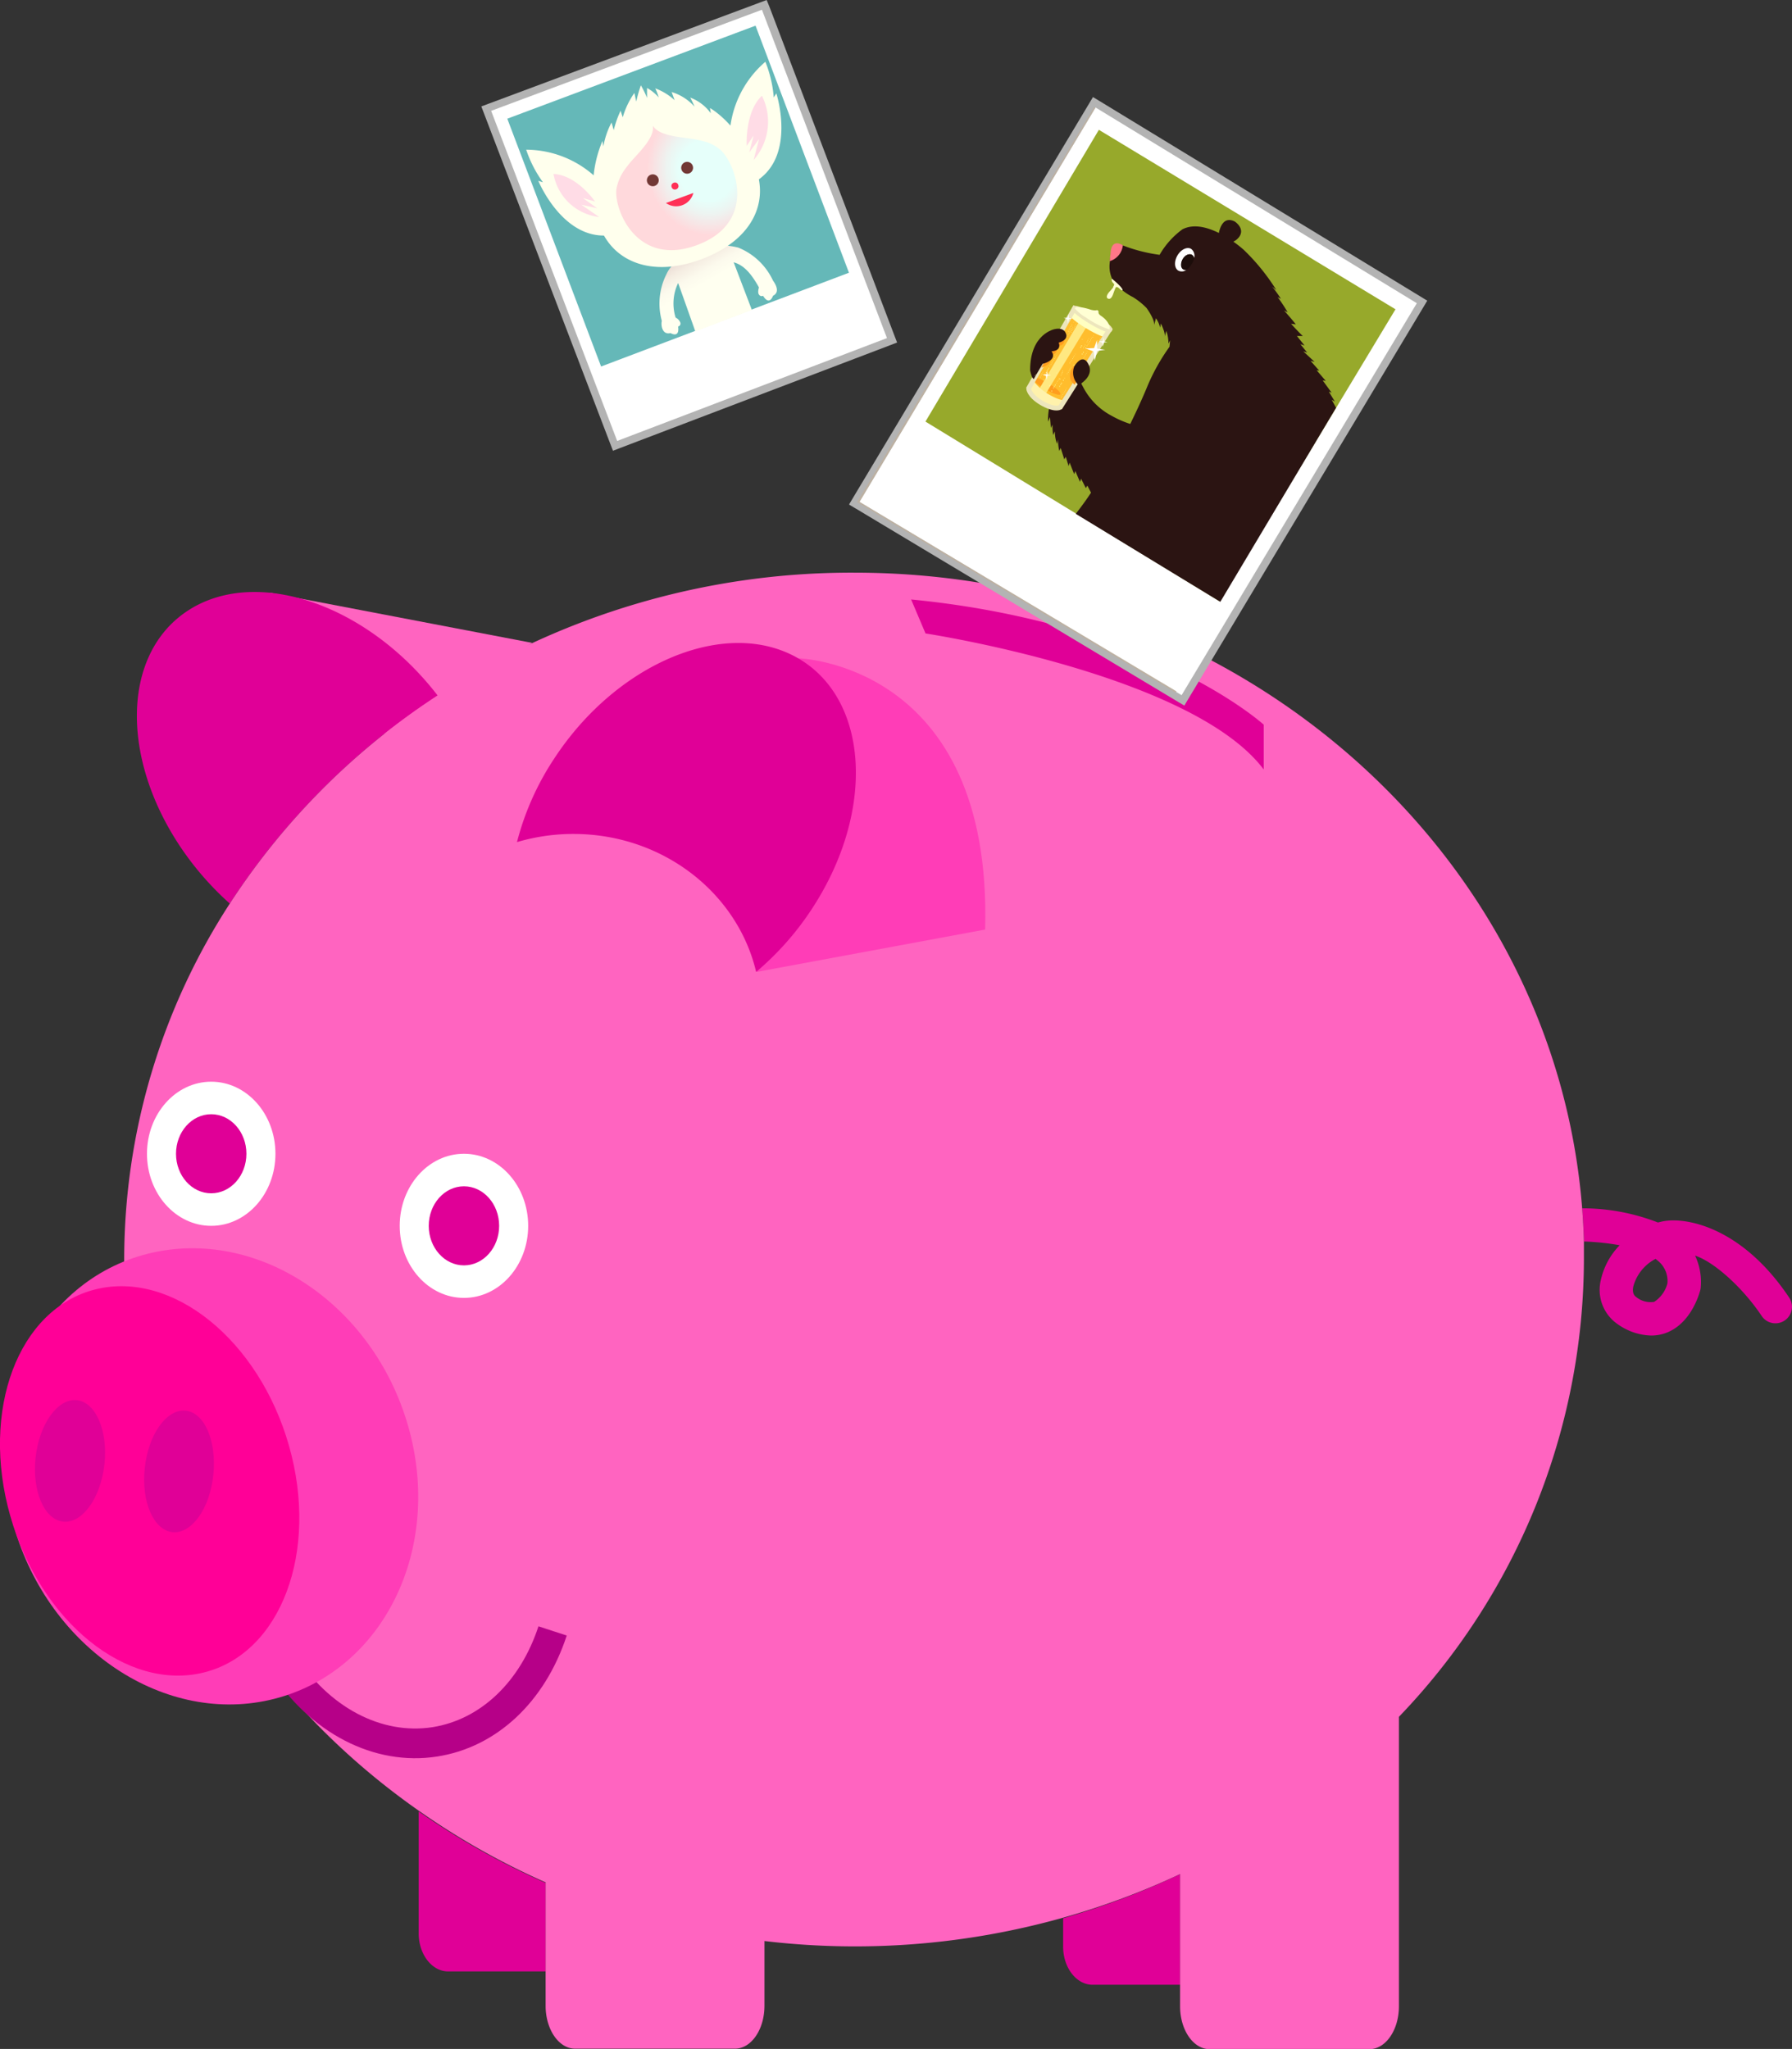 <svg xmlns="http://www.w3.org/2000/svg" viewBox="0 0 235.19 268.96"><rect x="0" y="0" width="235.19" height="268.96" fill="#333333" stroke="none"/><defs><radialGradient id="radial-gradient" cx="-318.75" cy="-760.32" r="8.53" gradientTransform="matrix(.85 -.31 .34 .94 622.19 638.32)" gradientUnits="userSpaceOnUse"><stop offset=".47" stop-color="#e6fffa"/><stop offset=".67" stop-color="#edf4f1"/><stop offset="1" stop-color="#ffd9dc"/></radialGradient><linearGradient id="linear-gradient" x1="-123.51" x2="-123.51" y1="-138.79" y2="-149.71" gradientTransform="rotate(-29.74 327.346 -460.653)" gradientUnits="userSpaceOnUse"><stop offset=".56" stop-color="ivory"/><stop offset=".69" stop-color="#fcfaed"/><stop offset=".83" stop-color="#f5ede2"/><stop offset=".98" stop-color="#e8d7d1"/><stop offset="1" stop-color="#e6d4cf"/></linearGradient><style>.cls-1{fill:#ff64c0}.cls-2{fill:#e00097}.cls-3{fill:#fff}.cls-4{fill:#ff3db7}.cls-7{fill:#2b1412}.cls-8{fill:#b3b3b3}.cls-12{fill:#ff9d1e}.cls-15{fill:#ffffd4}.cls-17{fill:#ffffc2}.cls-18{fill:none;stroke:#ede6bd;stroke-width:.63px}.cls-19{fill:#ffffa4}.cls-23{fill:#ffffed}.cls-25{fill:#723835}.cls-26{fill:#ff3056}.cls-27{fill:#ffdce6}</style></defs><g id="Layer_2" data-name="Layer 2"><g id="Layer_1-2" data-name="Layer 1"><path d="m35.4 77.8 34.45 6.59-19.47 11.99L35.4 77.8z" class="cls-1"/><path d="M154.9 260.53h-11.51c-2.13 0-3.86-2.25-3.86-5v-3.73a99.19 99.19 0 0 0 15.37-5.8zm-83.29-1.75h-12.8c-2.13 0-3.86-2.25-3.86-5v-16a97.22 97.22 0 0 0 16.66 9.38zM30.16 118.61a39.62 39.62 0 0 1-5-5.38c-9.3-12.13-9.63-26.87-.72-32.93s23.67-1.13 33 11a93.17 93.17 0 0 0-27.28 27.31zm177.49 40c.11 1.44.19 2.9.23 4.36a31.22 31.22 0 0 1 4.69.49 9.47 9.47 0 0 0-2.48 4.61 5.46 5.46 0 0 0 2.31 5.81 7.89 7.89 0 0 0 4.29 1.43 5.59 5.59 0 0 0 2.06-.38c3.24-1.28 4.28-5.14 4.4-5.57a2 2 0 0 0 .06-.36 8.1 8.1 0 0 0-.74-4.18c2.56.84 6.33 4.3 8.74 7.92a2.17 2.17 0 0 0 3.61-2.41c-6.14-9.19-13.49-10.64-16.63-10l-.6.14a27.33 27.33 0 0 0-9.94-1.86zm6.71 10.27a5.78 5.78 0 0 1 2.92-3.63 5.21 5.21 0 0 1 .56.47 3.41 3.41 0 0 1 1 2.74 4.11 4.11 0 0 1-1.74 2.43 3 3 0 0 1-2.39-.66c-.11-.09-.54-.37-.35-1.35z" class="cls-2"/><path d="M30.16 118.61A93.17 93.17 0 0 1 57.43 91.3a99.51 99.51 0 0 1 54.68-16.13c50.5 0 91.88 36.79 95.54 83.45.11 1.44.19 2.9.23 4.36v2.38a86.92 86.92 0 0 1-24.28 60v38c0 3.1-1.73 5.62-3.86 5.62h-21c-2.13 0-3.86-2.52-3.86-5.62V246a99.19 99.19 0 0 1-15.37 5.73 100.81 100.81 0 0 1-39.18 3.06v8.51c0 3.1-1.73 5.62-3.86 5.62h-21c-2.13 0-3.86-2.52-3.86-5.62v-16.21A97.22 97.22 0 0 1 55 237.71C31.5 221.27 16.3 195 16.3 165.35a85.86 85.86 0 0 1 13.86-46.74z" class="cls-1"/><ellipse cx="60.89" cy="160.91" class="cls-3" rx="8.43" ry="9.46"/><ellipse cx="60.89" cy="160.91" class="cls-2" rx="4.62" ry="5.19"/><ellipse cx="27.72" cy="151.45" class="cls-3" rx="8.43" ry="9.46"/><ellipse cx="27.72" cy="151.45" class="cls-2" rx="4.62" ry="5.19"/><path d="M104.75 86.41s25.53.6 24.54 35.61l-30 5.56z" class="cls-4"/><path d="M75.26 109.47a26 26 0 0 0-7.41 1.07 36.09 36.09 0 0 1 4.85-10.91C81 86.9 95.4 81 104.75 86.41s10.16 20.16 1.81 32.89a38.21 38.21 0 0 1-7.32 8.28C96.8 117.22 87 109.47 75.26 109.47zm44.32-30.78 1.89 4.46s34.94 5.31 44.39 17.86v-5.88s-14.58-13.35-46.28-16.44z" class="cls-2"/><path fill="#b60088" d="m35.4 219.22 3.29-2.1c4.44 7 11.37 10.64 18.07 9.6 6.31-1 11.51-5.93 13.91-13.24l3.71 1.21c-2.86 8.74-9.22 14.67-17 15.88-8.28 1.29-16.7-3.06-21.98-11.35z"/><path d="M1.82 200.33C6.42 216.47 21.73 226.64 36 223s22.18-19.61 17.58-35.76S33.71 161 19.41 164.57s-22.18 19.61-17.59 35.76z" class="cls-4"/><path fill="#ff0097" d="M1.35 199c3.95 13.88 15.33 23.07 25.44 20.53s15.09-15.86 11.14-29.75-15.33-23.07-25.44-20.52S-2.6 185.12 1.35 199z"/><path d="M19 192.71c-.48 4.4 1.16 8.17 3.66 8.41s4.89-3.12 5.34-7.54-1.16-8.17-3.65-8.41-4.89 3.13-5.35 7.54zm-14.33-1.38c-.48 4.41 1.15 8.17 3.65 8.41s4.91-3.14 5.39-7.54-1.16-8.17-3.65-8.41-4.91 3.14-5.39 7.54z" class="cls-2"/><path d="M157.51 30.08s-1.08-2.22.72-2.58a1.42 1.42 0 0 1 1.58 1.28 1.5 1.5 0 0 1-1 1.61z" class="cls-7"/><path d="m112.11 66.05 31.49-52.64 43.03 26.23-31.38 52.29-43.14-25.88z" class="cls-3"/><path d="m143.77 14.1 42.18 25.7-30.87 51.45-42.28-25.37 31-51.78m-.34-1.38-.52.87-31 51.78-.51.86.86.51 42.29 25.37.86.51.51-.86 30.86-51.44.51-.85-.85-.52-42.18-25.7-.86-.52z" class="cls-8"/><path fill="#97a92b" d="m160.06 78.93-38.6-23.59 22.76-38.3 38.93 23.56-23.09 38.33z"/><path fill="#bdb1a2" d="M143.77 14.1 112.8 65.88l41.62 24.88-.15.15-41.78-25 31.1-51.83.18.02z"/><path d="m160.16 79 14.19-23.8 1-1.67-.57-1.06.42.25-.8-1.31.37.14-1.18-1.62.41.07-1.2-1.4.34.05-1.14-1.28.53.13-1.48-1.38.51.16-.89-1.1.54.17-1-1.25h.77c-.49-.44-1.54-1.6-1.54-1.6l.63.08c-.42-.56-1.55-1.83-1.55-1.83l.48.25a19.54 19.54 0 0 0-1.32-2l.43.22a14.23 14.23 0 0 0-1.16-1.6l.56.45a27.49 27.49 0 0 0-4.28-5.28 15.33 15.33 0 0 0-1.36-1.07 2 2 0 0 0 .74-.59c.86-1.14-.55-2.05-.55-2.05-1.45-.73-1.94.74-2.09 1.5-1.52-.75-3.3-1.24-4.78-.48a10.81 10.81 0 0 0-3 3.35 21.06 21.06 0 0 1-5.36-1.45c-.87-.07-1.07 1.2-1.18 2.47a4 4 0 0 0 .39 2.31 7.55 7.55 0 0 0 2.65 2.22 9.45 9.45 0 0 1 1.78 1.42c.26.36 1.11 1.61 1 2.27l.24-.91a3.46 3.46 0 0 1 .55 1.23l.1-.54s.65 1.26.49 1.77l.22-.81a4.91 4.91 0 0 1 .28 1.68l.22-.43-.08.84a26.17 26.17 0 0 0-2.88 5.13s-.8 2-2.27 5a13.14 13.14 0 0 1-2.46-1.08 8.87 8.87 0 0 1-3.65-3.62 17.42 17.42 0 0 1-1.93-5.61s-2.49.62-2.66 4.07a14.72 14.72 0 0 0 .12 3.82 8.59 8.59 0 0 0-.21 2.12l.26-.6.11 1.42.21-.43a9 9 0 0 0 .09 1.36l.23-.47a4.4 4.4 0 0 0 .28 1.63l.14-.57a5.58 5.58 0 0 0 .16 1.5l.18-.39.47 1.49.2-.33.37 1.23.13-.47.6 1.52.15-.41.61 1.42.15-.41.62 1.23.2-.33.48.93c-.65 1-1.26 1.81-2 2.78z" class="cls-7"/><path fill="#ffbd2d" d="m142.81 42.81-2.32-1.34-5.43 9.53s0 .87 1.65 1.89c1.69 1 2.45.56 2.45.56l5.86-9.23z"/><ellipse cx="137.76" cy="51.15" class="cls-12" rx=".44" ry="2.11" transform="rotate(-59.3 137.148 51.27)"/><path fill="#ffe881" d="m141.63 42.22-5.39 9.09.85.64 5.57-9.14-1.03-.59z"/><path d="M155.23 34c.31-.52.85-.77 1.21-.56a.62.62 0 0 1 .28.45 1.13 1.13 0 0 0-.39-1.22c-.52-.31-1.33.07-1.79.85s-.43 1.67.1 2a1 1 0 0 0 1.09-.11.58.58 0 0 1-.41-.06c-.32-.2-.4-.79-.09-1.35z" class="cls-3"/><path fill="#1c0d0a" d="M156.71 33.92a.62.62 0 0 0-.28-.45c-.35-.21-.89 0-1.21.56s-.28 1.12.07 1.33a.58.58 0 0 0 .41.06 2.23 2.23 0 0 0 .7-.74 2.31 2.31 0 0 0 .31-.76z"/><path d="M146.37 37.24a3.93 3.93 0 0 1-.71 1 1.8 1.8 0 0 0-.28.36c-.12.21-.19.47 0 .57 0 0 .4.34.72-.58 0 0 .06-.18.17-.47s.2-.46.3-.69z" class="cls-15"/><path d="M145.94 36.59s-.15.22.14.55l.14.15a.17.17 0 0 1 0 .12.62.62 0 0 1-.1.19l.15.33s.07-.22.22-.25a.4.4 0 0 1 .27.07l.13.1s.27.29.41.26-.13-.52-1.36-1.52z" class="cls-15"/><path fill="#fff2ac" d="m135.06 51 .58-1a6.78 6.78 0 0 0 1.6 1.52s1.7 1.12 2.52 1l-.55.92s-.88.49-2.68-.73a3.06 3.06 0 0 1-1.47-1.71z"/><ellipse cx="142.79" cy="42.8" class="cls-17" rx=".37" ry="2.71" transform="rotate(-59.09 142.796 42.802)"/><path d="m140.458 41.4.55-.917 4.659 2.789-.55.918z" class="cls-17"/><ellipse cx="143.34" cy="41.89" class="cls-18" rx=".37" ry="2.71" transform="rotate(-59.09 143.338 41.885)"/><path d="m141 40.49-6 10.48s0 .9 1.68 1.91c0 0 1.6 1 2.48.58l6.45-10.18z" class="cls-18"/><path d="M145.63 43.25s.21-.89-1.14-1.8a1 1 0 0 1-.26-.25.41.41 0 0 1-.06-.24.21.21 0 0 0-.29-.23 1.06 1.06 0 0 1-.33 0 2 2 0 0 1-.55-.13s-1.74-.56-1.93-.12a5.19 5.19 0 0 0 1.51 1.23 11.1 11.1 0 0 0 3.05 1.54z" class="cls-15"/><path d="M141.34 50v-2.2a1.68 1.68 0 0 0-.88 1.79s-.09.28.57.92zm-2.71-4.5s1.54-.13.91-1.27a.83.83 0 0 0-.38-.42l-2.51 4.45c.42-.12 1.76-.6 1-1.62.04.01 1.35.02.98-1.14z" class="cls-12"/><path d="M139.86 43.7s-.25-.76-1.42-.5c0 0-3.26.57-3.24 5.41 0 0 .18 1 .47 1.15 0 0 .36-.64 1.17-2 0 0 2-.45 1.17-1.65 0 0 1.36 0 .94-1.15 0 .04 1.39-.32.91-1.26z" class="cls-7"/><circle cx="138.03" cy="51.33" r=".06" class="cls-19" transform="rotate(-59.15 138.03 51.332)"/><circle cx="138.17" cy="51.09" r=".06" class="cls-19" transform="rotate(-59.3 137.563 51.216)"/><circle cx="138.28" cy="50.91" r=".06" class="cls-19" transform="rotate(-59.09 138.282 50.908)"/><circle cx="138.39" cy="50.72" r=".06" class="cls-19" transform="rotate(-59.16 138.386 50.726)"/><circle cx="138.5" cy="50.54" r=".06" class="cls-19" transform="rotate(-59.15 138.494 50.535)"/><circle cx="138.66" cy="50.27" r=".04" class="cls-19" transform="rotate(-59.04 138.657 50.268)"/><circle cx="138.78" cy="50.07" r=".04" class="cls-19" transform="rotate(-59.05 138.769 50.07)"/><circle cx="138.9" cy="49.87" r=".04" class="cls-19" transform="rotate(-59.24 138.903 49.879)"/><circle cx="139.01" cy="49.68" r=".04" class="cls-19" transform="rotate(-59.05 139.002 49.678)"/><circle cx="139.13" cy="49.48" r=".04" class="cls-19" transform="rotate(-59.3 138.423 49.625)"/><circle cx="139.25" cy="49.28" r=".04" class="cls-19" transform="rotate(-59.04 139.248 49.285)"/><circle cx="139.37" cy="49.09" r=".04" class="cls-19" transform="rotate(-59.04 139.358 49.091)"/><circle cx="139.49" cy="48.88" r=".03" class="cls-19" transform="rotate(-59.09 139.492 48.878)"/><circle cx="137.17" cy="49.12" r=".06" class="cls-19" transform="rotate(-59.02 137.18 49.126)"/><circle cx="137.31" cy="48.89" r=".06" class="cls-19" transform="rotate(-59.15 137.31 48.885)"/><circle cx="137.42" cy="48.7" r=".06" class="cls-19" transform="rotate(-59.15 137.424 48.705)"/><circle cx="137.53" cy="48.52" r=".06" class="cls-19" transform="rotate(-59.15 137.53 48.52)"/><circle cx="137.64" cy="48.34" r=".06" class="cls-19" transform="rotate(-59.08 137.642 48.335)"/><circle cx="137.81" cy="48.06" r=".04" class="cls-19" transform="rotate(-59.05 137.804 48.067)"/><circle cx="137.93" cy="47.87" r=".04" class="cls-19" transform="rotate(-59.05 137.928 47.869)"/><circle cx="138.04" cy="47.67" r=".04" class="cls-19" transform="rotate(-59.04 138.041 47.669)"/><circle cx="138.16" cy="47.47" r=".04" class="cls-19" transform="rotate(-58.96 138.157 47.477)"/><circle cx="138.28" cy="47.28" r=".04" class="cls-19" transform="rotate(-59.06 138.28 47.27)"/><circle cx="138.4" cy="47.08" r=".04" class="cls-19" transform="rotate(-59.05 138.401 47.076)"/><circle cx="138.51" cy="46.88" r=".04" class="cls-19" transform="rotate(-59.15 138.504 46.884)"/><circle cx="138.64" cy="46.67" r=".03" class="cls-19" transform="rotate(-59.11 138.63 46.68)"/><circle cx="142.04" cy="46.48" r=".06" class="cls-19" transform="rotate(-59.15 142.033 46.475)"/><circle cx="142.18" cy="46.24" r=".06" class="cls-19" transform="rotate(-59.07 142.187 46.24)"/><circle cx="142.29" cy="46.06" r=".06" class="cls-19" transform="rotate(-59.3 141.644 46.216)"/><circle cx="142.4" cy="45.87" r=".06" class="cls-19" transform="rotate(-59.3 141.763 46.028)"/><circle cx="142.51" cy="45.69" r=".06" class="cls-19" transform="rotate(-59.14 142.504 45.686)"/><circle cx="142.67" cy="45.42" r=".04" class="cls-19" transform="rotate(-59.22 142.662 45.413)"/><circle cx="142.79" cy="45.22" r=".04" class="cls-19" transform="rotate(-59.13 142.803 45.218)"/><circle cx="142.91" cy="45.02" r=".04" class="cls-19" transform="rotate(-59.04 142.9 45.02)"/><circle cx="143.02" cy="44.83" r=".04" class="cls-19" transform="rotate(-59.13 143.028 44.821)"/><circle cx="143.14" cy="44.63" r=".04" class="cls-19" transform="rotate(-59.13 143.147 44.632)"/><circle cx="143.26" cy="44.43" r=".04" class="cls-19" transform="rotate(-59.15 143.247 44.438)"/><circle cx="143.38" cy="44.24" r=".04" class="cls-19" transform="rotate(-59.05 143.391 44.235)"/><circle cx="143.5" cy="44.03" r=".03" class="cls-19" transform="rotate(-59.09 143.5 44.028)"/><circle cx="142.2" cy="45.68" r=".04" class="cls-19" transform="rotate(-59.06 142.2 45.68)"/><circle cx="142.31" cy="45.48" r=".04" class="cls-19" transform="rotate(-59.15 142.308 45.478)"/><circle cx="142.43" cy="45.28" r=".04" class="cls-19" transform="rotate(-59.05 142.424 45.284)"/><circle cx="142.55" cy="45.09" r=".04" class="cls-19" transform="rotate(-59.3 141.836 45.267)"/><circle cx="142.67" cy="44.89" r=".04" class="cls-19" transform="rotate(-59.04 142.656 44.894)"/><circle cx="142.78" cy="44.7" r=".04" class="cls-19" transform="rotate(-59.07 142.771 44.694)"/><circle cx="142.91" cy="44.49" r=".03" class="cls-19" transform="rotate(-59.24 142.896 44.492)"/><circle cx="140.59" cy="43.6" r=".04" class="cls-19" transform="rotate(-59.07 140.584 43.595)"/><circle cx="140.71" cy="43.4" r=".04" class="cls-19" transform="rotate(-59.15 140.702 43.402)"/><circle cx="140.82" cy="43.2" r=".04" class="cls-19" transform="rotate(-59.05 140.828 43.203)"/><circle cx="140.94" cy="43.01" r=".04" class="cls-19" transform="rotate(-59.13 140.95 43.002)"/><circle cx="141.06" cy="42.81" r=".04" class="cls-19" transform="rotate(-59.14 141.071 42.81)"/><circle cx="141.18" cy="42.61" r=".04" class="cls-19" transform="rotate(-59.13 141.184 42.61)"/><circle cx="141.3" cy="42.4" r=".03" class="cls-19" transform="rotate(-59.11 141.294 42.41)"/><circle cx="140.07" cy="44.13" r=".04" class="cls-19" transform="rotate(-58.93 140.068 44.132)"/><circle cx="140.19" cy="43.93" r=".04" class="cls-19" transform="rotate(-59.12 140.187 43.935)"/><circle cx="140.31" cy="43.73" r=".04" class="cls-19" transform="rotate(-59.04 140.303 43.737)"/><circle cx="140.42" cy="43.54" r=".04" class="cls-19" transform="rotate(-59.13 140.428 43.532)"/><circle cx="140.54" cy="43.34" r=".04" class="cls-19" transform="rotate(-59.23 140.536 43.34)"/><circle cx="140.66" cy="43.14" r=".04" class="cls-19" transform="rotate(-59.13 140.67 43.146)"/><circle cx="140.78" cy="42.93" r=".03" class="cls-19" transform="rotate(-59.21 140.798 42.936)"/><circle cx="140.2" cy="43.47" r=".04" class="cls-19" transform="rotate(-59.13 140.209 43.466)"/><circle cx="140.32" cy="43.27" r=".04" class="cls-19" transform="rotate(-59.13 140.319 43.273)"/><circle cx="140.43" cy="43.08" r=".04" class="cls-19" transform="rotate(-59.04 140.432 43.075)"/><circle cx="140.55" cy="42.88" r=".04" class="cls-19" transform="rotate(-59.05 140.544 42.88)"/><circle cx="140.67" cy="42.68" r=".04" class="cls-19" transform="rotate(-59.13 140.676 42.683)"/><circle cx="140.79" cy="42.49" r=".04" class="cls-19" transform="rotate(-59.3 140.086 42.665)"/><circle cx="140.91" cy="42.28" r=".03" class="cls-19" transform="rotate(-58.99 140.917 42.27)"/><circle cx="143.77" cy="45.5" r=".04" class="cls-19" transform="rotate(-59.05 143.771 45.5)"/><circle cx="143.89" cy="45.3" r=".04" class="cls-19" transform="rotate(-59.23 143.889 45.304)"/><circle cx="144" cy="45.11" r=".04" class="cls-19" transform="rotate(-59.13 144.012 45.1)"/><circle cx="144.12" cy="44.91" r=".04" class="cls-19" transform="rotate(-59.05 144.115 44.913)"/><circle cx="144.24" cy="44.71" r=".04" class="cls-19" transform="rotate(-59.23 144.233 44.72)"/><circle cx="144.36" cy="44.52" r=".04" class="cls-19" transform="rotate(-59.13 144.356 44.514)"/><circle cx="144.48" cy="44.31" r=".03" class="cls-19" transform="rotate(-59.09 144.484 44.306)"/><circle cx="140.42" cy="47.67" r=".04" class="cls-19" transform="rotate(-58.94 140.419 47.666)"/><circle cx="140.54" cy="47.47" r=".04" class="cls-19" transform="rotate(-59.23 140.53 47.468)"/><circle cx="140.65" cy="47.27" r=".04" class="cls-19" transform="rotate(-59.05 140.658 47.27)"/><circle cx="140.77" cy="47.08" r=".04" class="cls-19" transform="rotate(-59.13 140.782 47.077)"/><circle cx="140.89" cy="46.88" r=".04" class="cls-19" transform="rotate(-59.15 140.882 46.882)"/><circle cx="141.01" cy="46.68" r=".04" class="cls-19" transform="rotate(-59.05 141.01 46.688)"/><circle cx="141.13" cy="46.47" r=".03" class="cls-19" transform="rotate(-59.11 141.132 46.479)"/><circle cx="139.27" cy="52.17" r=".04" class="cls-19" transform="rotate(-59.05 139.269 52.173)"/><circle cx="139.38" cy="51.98" r=".04" class="cls-19" transform="rotate(-59.14 139.401 51.975)"/><circle cx="139.5" cy="51.78" r=".04" class="cls-19" transform="rotate(-59.07 139.492 51.777)"/><circle cx="139.62" cy="51.58" r=".04" class="cls-19" transform="rotate(-59.04 139.616 51.58)"/><circle cx="139.74" cy="51.39" r=".04" class="cls-19" transform="rotate(-59.23 139.745 51.386)"/><circle cx="139.85" cy="51.19" r=".04" class="cls-19" transform="rotate(-59.05 139.86 51.19)"/><circle cx="139.98" cy="50.98" r=".03" class="cls-19" transform="rotate(-59.11 139.975 50.985)"/><circle cx="136.17" cy="50.07" r=".04" class="cls-19" transform="matrix(.52 -.86 .86 .52 23.06 140.92)"/><circle cx="136.29" cy="49.87" r=".04" class="cls-19" transform="rotate(-59.3 135.61 50.01)"/><circle cx="136.4" cy="49.67" r=".04" class="cls-19" transform="rotate(-59.3 135.712 49.812)"/><circle cx="136.52" cy="49.48" r=".04" class="cls-19" transform="rotate(-58.95 136.538 49.472)"/><circle cx="136.64" cy="49.28" r=".04" class="cls-19" transform="rotate(-59.05 136.638 49.283)"/><circle cx="136.76" cy="49.08" r=".04" class="cls-19" transform="rotate(-59.05 136.761 49.085)"/><circle cx="136.88" cy="48.87" r=".03" class="cls-19" transform="rotate(-58.98 136.875 48.879)"/><circle cx="139.08" cy="50.7" r=".06" class="cls-19" transform="rotate(-59.02 139.085 50.706)"/><circle cx="139.22" cy="50.47" r=".06" class="cls-19" transform="rotate(-59.08 139.23 50.47)"/><circle cx="139.33" cy="50.28" r=".06" class="cls-19" transform="rotate(-59.15 139.333 50.29)"/><circle cx="139.44" cy="50.1" r=".06" class="cls-19" transform="rotate(-59.3 138.975 50.207)"/><circle cx="139.55" cy="49.92" r=".06" class="cls-19" transform="rotate(-59.07 139.557 49.914)"/><circle cx="139.71" cy="49.64" r=".04" class="cls-19" transform="rotate(-59.13 139.722 49.644)"/><circle cx="139.83" cy="49.45" r=".04" class="cls-19" transform="rotate(-59.3 139.126 49.595)"/><circle cx="139.95" cy="49.25" r=".04" class="cls-19" transform="rotate(-59.3 139.236 49.402)"/><circle cx="140.07" cy="49.05" r=".04" class="cls-19" transform="rotate(-59.05 140.071 49.047)"/><circle cx="140.18" cy="48.86" r=".04" class="cls-19" transform="rotate(-59.06 140.192 48.855)"/><circle cx="140.3" cy="48.66" r=".04" class="cls-19" transform="rotate(-59.07 140.29 48.662)"/><circle cx="140.42" cy="48.46" r=".04" class="cls-19" transform="rotate(-59.04 140.413 48.464)"/><circle cx="140.54" cy="48.26" r=".03" class="cls-19" transform="rotate(-58.99 140.552 48.258)"/><circle cx="141.24" cy="48.63" r=".06" class="cls-19" transform="rotate(-59.07 141.246 48.62)"/><circle cx="141.38" cy="48.39" r=".06" class="cls-19" transform="rotate(-59.3 140.745 48.53)"/><circle cx="141.49" cy="48.21" r=".06" class="cls-19" transform="rotate(-59.15 141.493 48.207)"/><circle cx="141.6" cy="48.02" r=".06" class="cls-19" transform="rotate(-59.08 141.61 48.02)"/><circle cx="141.71" cy="47.84" r=".06" class="cls-19" transform="rotate(-59.09 141.725 47.836)"/><circle cx="141.88" cy="47.57" r=".04" class="cls-19" transform="rotate(-59.15 141.866 47.569)"/><circle cx="142" cy="47.37" r=".04" class="cls-19" transform="rotate(-59.05 142.003 47.366)"/><circle cx="142.11" cy="47.17" r=".04" class="cls-19" transform="rotate(-59.06 142.114 47.17)"/><circle cx="142.23" cy="46.98" r=".04" class="cls-19" transform="rotate(-59.05 142.236 46.974)"/><circle cx="142.35" cy="46.78" r=".04" class="cls-19" transform="rotate(-59.05 142.346 46.78)"/><circle cx="142.47" cy="46.58" r=".04" class="cls-19" transform="rotate(-58.97 142.453 46.587)"/><circle cx="142.58" cy="46.39" r=".04" class="cls-19" transform="rotate(-59.05 142.594 46.384)"/><circle cx="142.71" cy="46.18" r=".03" class="cls-19" transform="rotate(-58.98 142.708 46.18)"/><path d="M142.75 47.64s-.64-1.29-1.75.44a2.22 2.22 0 0 0 .56 2.47s2.28-1.19 1.19-2.91z" class="cls-7"/><path d="m143.99 45.76 1.07.16-1.09.15-.28 1.27-.14-1.2-1.07-.4 1.12-.05.37-1.06.02 1.13zm-6.51 3.43.48.07-.49.06-.13.56-.06-.53-.47-.17.5-.03.16-.47.01.51zm2.8-7.45.48.08-.49.06-.12.56-.06-.53-.48-.17.5-.03.16-.47.01.5zm4.61 3.08.47.08-.48.06-.13.56-.06-.53-.47-.17.5-.03.16-.47.01.5z" class="cls-3"/><path fill="#f78" fill-rule="evenodd" d="M147.37 32.2s-1.46-1-1.6.94c0 0-.08.57-.12 1.14a2.44 2.44 0 0 0 1.72-2.08z"/><path d="M63.81 14.26 100.33.64l16.77 44.04-36.37 13.85-16.92-44.27z" class="cls-3"/><path d="m100 1.28 16.41 43.1L81 57.88 64.46 14.55 100 1.28m.62-1.28-.93.35-35.58 13.27-.94.35.36.94 16.56 43.33.36.93.93-.36 35.43-13.49.93-.36-.36-.93L101 .93l-.38-.93z" class="cls-8"/><path fill="#65b8b8" d="M111.42 35.8 78.89 48.11 66.58 15.58 99.16 3.37l12.26 32.43z"/><path fill="url(#linear-gradient)" d="M88 43.72s1.22.75 1-.86a.4.4 0 0 0 .3-.48 1.2 1.2 0 0 0-.63-.69 6.22 6.22 0 0 1 .33-4.54c.29.79 1.34 3.76 2.26 6.36l7.42-2.82-2.39-6.26c1.12.32 2.11 1.12 3.32 3.3 0 0-.22.67 0 .93a.4.4 0 0 0 .54.17c.85 1.39 1.3 0 1.3 0 1-.5.28-1.61 0-2a8.57 8.57 0 0 0-4.56-4.33 9.92 9.92 0 0 0-5.8.3c-2.87 1.05-3 1.72-3 1.72l.14.35a3.49 3.49 0 0 0-.7 1 8.57 8.57 0 0 0-.67 6.26c-.14.54.04 1.87 1.14 1.59z"/><path d="M99.18 22.12c-2.13-5.82-6-7.94-6-7.94l.11.69a5.89 5.89 0 0 0-2.7-2.06 13.33 13.33 0 0 1 .56 1.19 6.57 6.57 0 0 0-3-1.92l.39 1.07A7.76 7.76 0 0 0 86 11.6a8.34 8.34 0 0 1 .45 1.19 5.57 5.57 0 0 0-1.53-1.24v1.3a12.42 12.42 0 0 0-.81-1.65 20 20 0 0 0-.61 2.13l-.24-1.13a10.81 10.81 0 0 0-1.53 3.2l-.28-.87a13.49 13.49 0 0 0-.9 2.55l-.29-1a10.66 10.66 0 0 0-1.07 3.14l-.12-.72a15.58 15.58 0 0 0-.58 10.56c.05.19.12.39.19.58 1.71 4.66 6.76 6.82 13.27 4.43 6.26-2.3 8.69-6.76 7.5-11.17q-.12-.38-.25-.74z" class="cls-23"/><path fill="url(#radial-gradient)" d="M94.63 19.74a5.21 5.21 0 0 0-2.27-1.19 14.59 14.59 0 0 0-2-.39c-1.65-.22-4-.45-4.68-1.68.25 1.4-1.37 3.07-2.48 4.3a14.59 14.59 0 0 0-1.29 1.6 6.39 6.39 0 0 0-1 2.37c-.4 2.7 2.65 10.33 10.49 7.45 7.9-2.88 5.3-10.45 3.23-12.46z"/><circle cx="85.68" cy="23.67" r=".78" class="cls-25" transform="rotate(-20.17 85.666 23.676)"/><circle cx="90.18" cy="22.02" r=".78" class="cls-25" transform="rotate(-20.17 90.195 22.016)"/><circle cx="88.58" cy="24.41" r=".46" class="cls-26" transform="rotate(-20.17 88.61 24.403)"/><path d="M78.92 24a13.48 13.48 0 0 0-9.86-4.35 15.79 15.79 0 0 0 2.2 4.28l-.61-.19s3.5 8.51 10.13 7z" class="cls-23"/><path d="M78.09 26.45s-2.34-3.45-5.45-3.62a6.92 6.92 0 0 0 6 5.66l-2.34-1.62 2.08.47L76.51 26z" class="cls-27"/><path d="M95.75 17.8a13.48 13.48 0 0 1 4.7-9.69 15.79 15.79 0 0 1 1.1 4.68l.34-.54s2.84 8.75-3.22 11.86z" class="cls-23"/><path d="M98 19.15s-.26-4.46 2-6.58A7.62 7.62 0 0 1 98.91 21l.71-2.74L98.34 20l.57-2.21z" class="cls-27"/><path d="M87.4 26.65a2.33 2.33 0 0 0 3.6-1.32z" class="cls-26"/></g></g></svg>